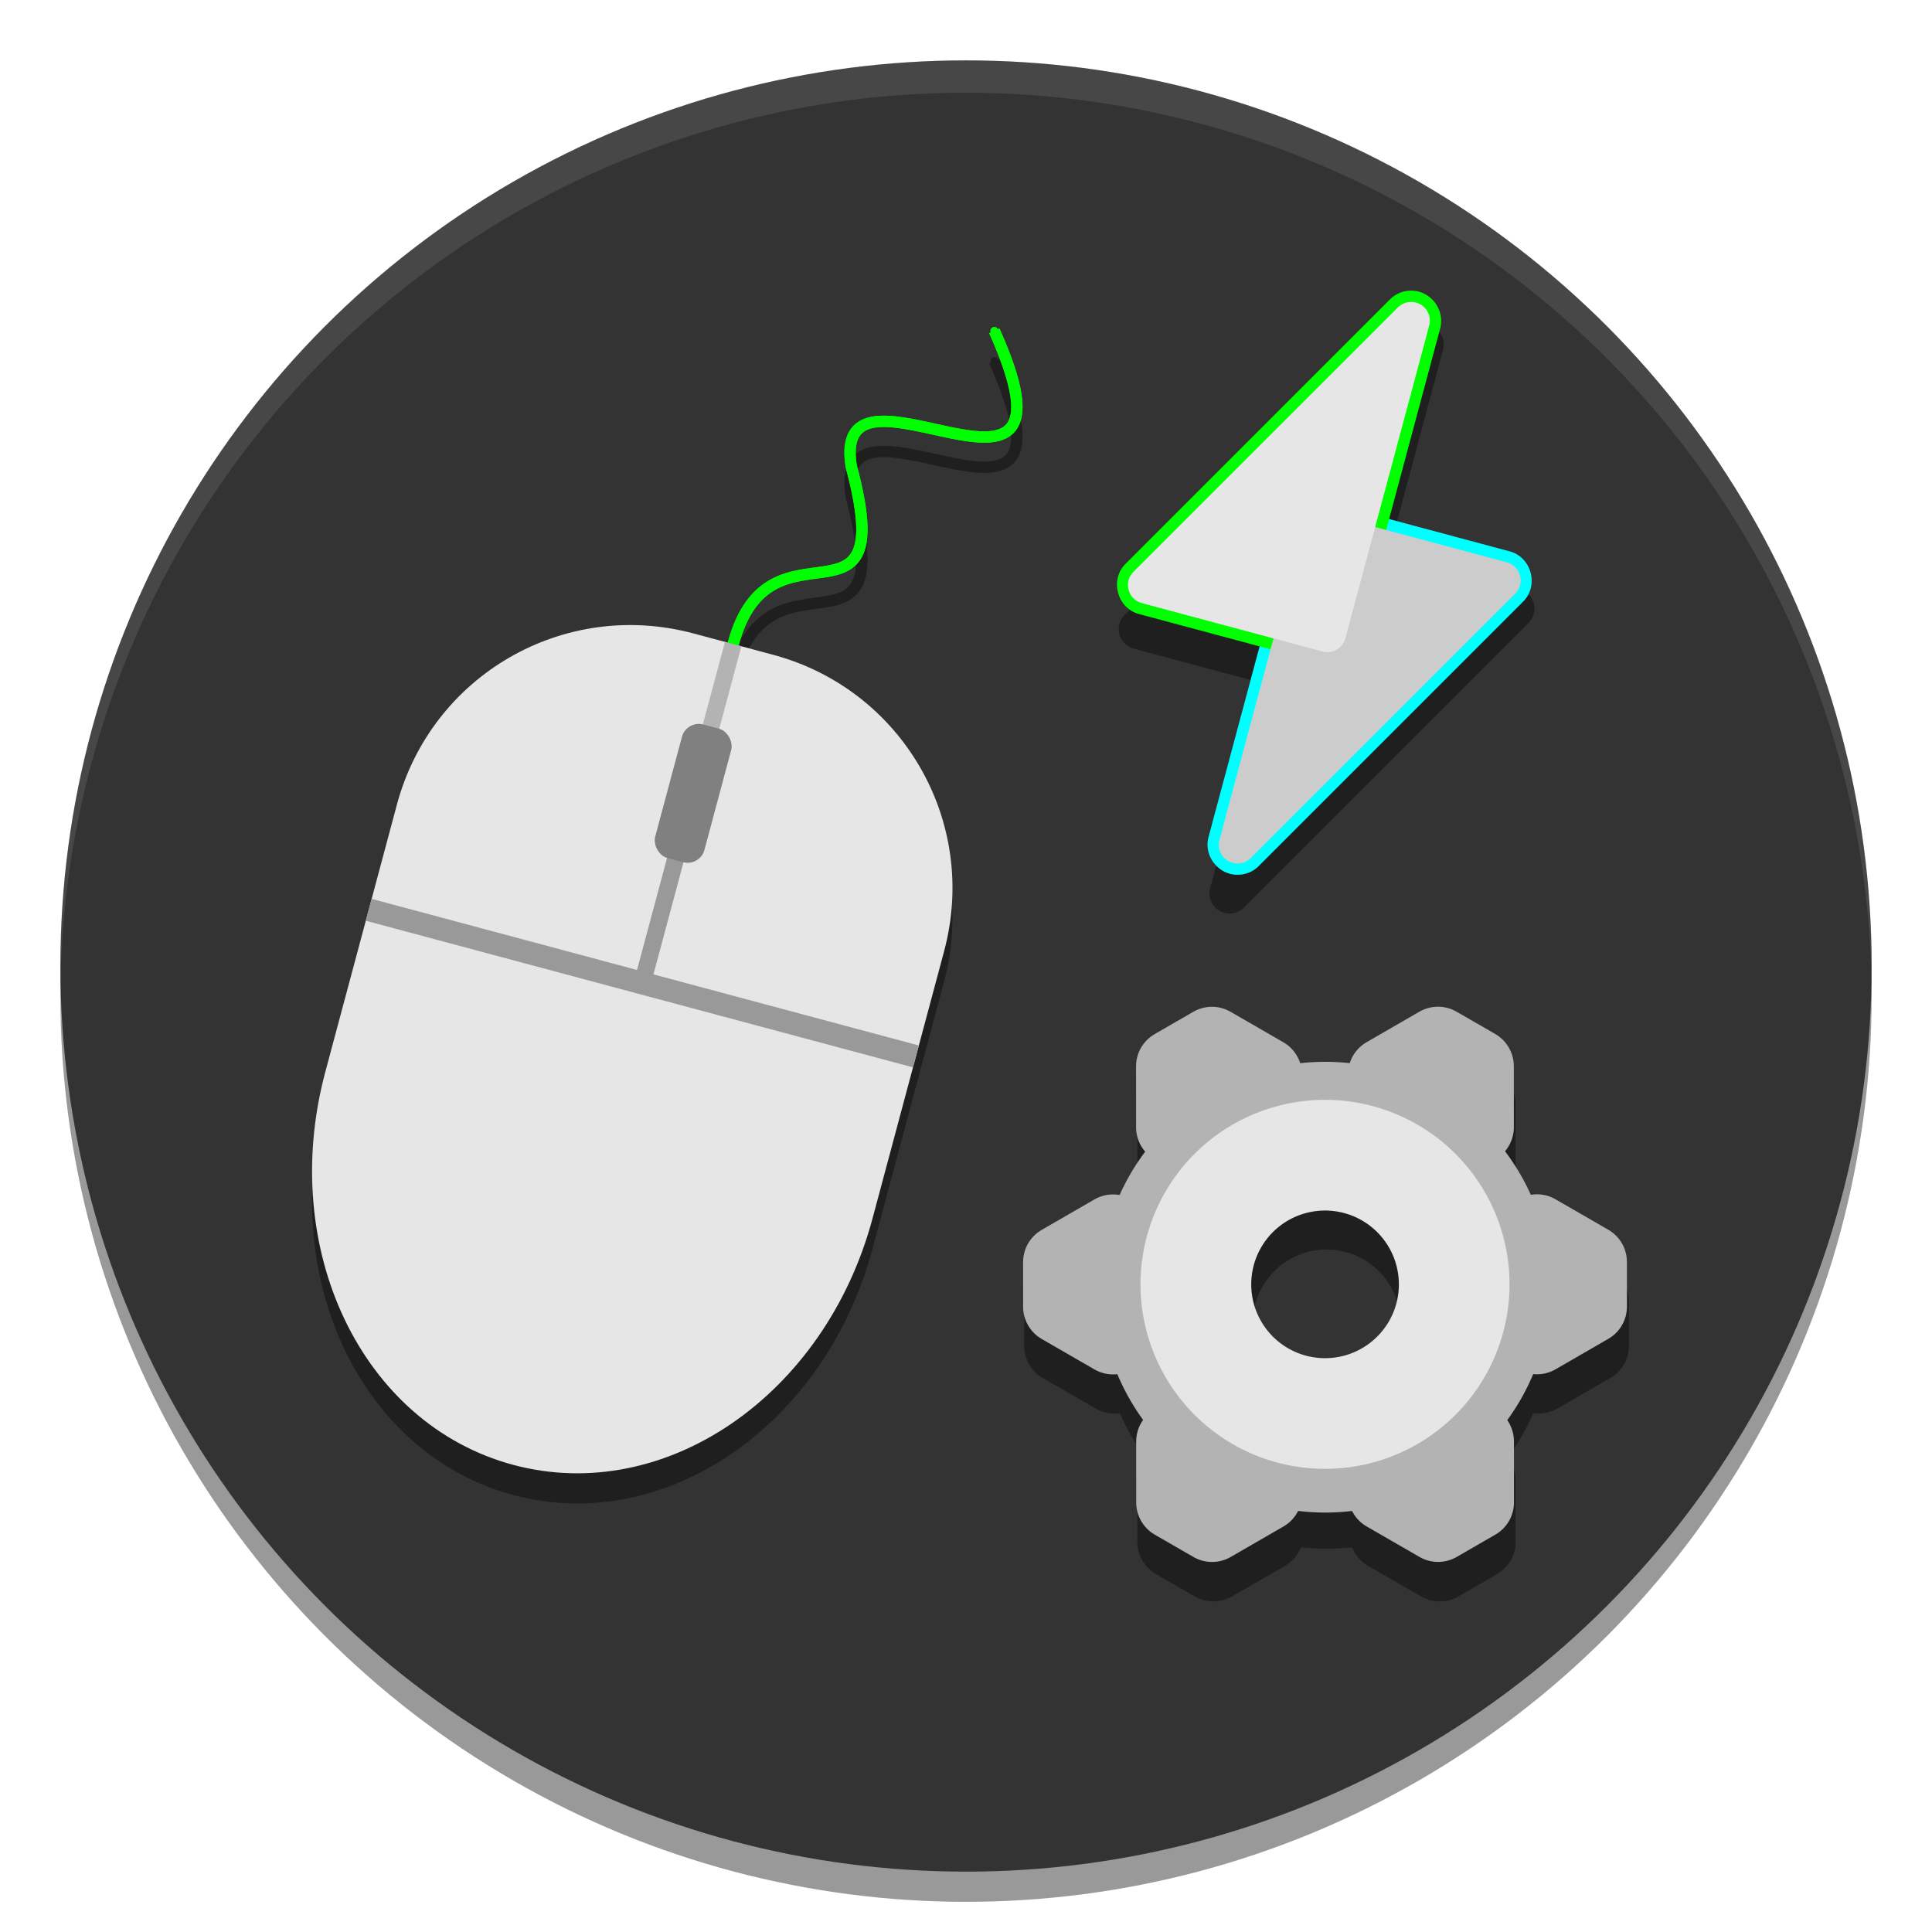 <?xml version="1.0" encoding="UTF-8" standalone="no"?>
<svg
   xmlns:dc="http://purl.org/dc/elements/1.1/"
   xmlns:cc="http://creativecommons.org/ns#"
   xmlns:rdf="http://www.w3.org/1999/02/22-rdf-syntax-ns#"
   xmlns:svg="http://www.w3.org/2000/svg"
   xmlns="http://www.w3.org/2000/svg"
   xmlns:sodipodi="http://sodipodi.sourceforge.net/DTD/sodipodi-0.dtd"
   xmlns:inkscape="http://www.inkscape.org/namespaces/inkscape"
   sodipodi:docname="org.freedesktop.Piper.svg"
   inkscape:version="1.0.1 (3bc2e813f5, 2020-09-07)"
   id="svg8"
   version="1.1"
   viewBox="0 0 67.733 67.733"
   height="256"
   width="256">
  <defs
     id="defs2">
    <marker
       style="overflow:visible"
       id="marker2934"
       refX="0.0"
       refY="0.0"
       orient="auto"
       inkscape:stockid="DotS"
       inkscape:isstock="true">
      <path
         transform="scale(0.2) translate(7.4, 1)"
         style="fill-rule:evenodd;stroke:#000000;stroke-width:1pt;stroke-opacity:1;fill:#000000;fill-opacity:1"
         d="M -2.5,-1.0 C -2.5,1.76 -4.74,4.0 -7.5,4.0 C -10.26,4.0 -12.5,1.76 -12.5,-1.0 C -12.5,-3.76 -10.26,-6.0 -7.5,-6.0 C -4.74,-6.0 -2.5,-3.76 -2.5,-1.0 z "
         id="path2932" />
    </marker>
    <marker
       style="overflow:visible"
       id="marker2874"
       refX="0.0"
       refY="0.0"
       orient="auto"
       inkscape:stockid="DotS"
       inkscape:isstock="true"
       inkscape:collect="always">
      <path
         transform="scale(0.2) translate(7.4, 1)"
         style="fill-rule:evenodd;stroke:#00ff00;stroke-width:1pt;stroke-opacity:1;fill:#00ff00;fill-opacity:1"
         d="M -2.5,-1.0 C -2.5,1.76 -4.74,4.0 -7.5,4.0 C -10.26,4.0 -12.5,1.76 -12.5,-1.0 C -12.5,-3.76 -10.26,-6.0 -7.5,-6.0 C -4.74,-6.0 -2.5,-3.76 -2.5,-1.0 z "
         id="path2872" />
    </marker>
    <marker
       style="overflow:visible"
       id="marker1773"
       refX="0.0"
       refY="0.0"
       orient="auto"
       inkscape:stockid="DotS"
       inkscape:isstock="true"
       inkscape:collect="always">
      <path
         transform="scale(0.2) translate(7.4, 1)"
         style="fill-rule:evenodd;stroke:#00ff00;stroke-width:1pt;stroke-opacity:1;fill:#00ff00;fill-opacity:1"
         d="M -2.5,-1.0 C -2.5,1.76 -4.74,4.0 -7.5,4.0 C -10.26,4.0 -12.5,1.76 -12.5,-1.0 C -12.5,-3.76 -10.26,-6.0 -7.5,-6.0 C -4.74,-6.0 -2.5,-3.76 -2.5,-1.0 z "
         id="path1771" />
    </marker>
  </defs>
  <sodipodi:namedview
     inkscape:window-maximized="1"
     inkscape:window-y="27"
     inkscape:window-x="2004"
     inkscape:window-height="1016"
     inkscape:window-width="1836"
     units="px"
     showgrid="false"
     inkscape:document-rotation="0"
     inkscape:current-layer="g1939"
     inkscape:document-units="px"
     inkscape:cy="168.18146"
     inkscape:cx="110.87028"
     inkscape:zoom="2"
     inkscape:pageshadow="2"
     inkscape:pageopacity="0.0"
     borderopacity="1.0"
     bordercolor="#666666"
     pagecolor="#ffffff"
     id="base" />
  <g
     inkscape:label="Background"
     id="layer2"
     inkscape:groupmode="layer">
    <g
       inkscape:groupmode="layer"
       id="layer13"
       inkscape:label="Shadow"
       style="display:inline;opacity:0.4">
      <circle
         cy="34.925"
         cx="33.867"
         id="circle1383"
         style="display:inline;opacity:1;fill:#000000;fill-opacity:1;stroke-width:1.701;paint-order:stroke fill markers"
         r="31.75" />
    </g>
    <g
       inkscape:groupmode="layer"
       id="layer10"
       inkscape:label="Colour"
       style="display:inline">
      <circle
         style="display:inline;opacity:1;fill:#333333;fill-opacity:1;stroke-width:1.701;paint-order:stroke fill markers"
         id="path1327"
         cx="33.867"
         cy="33.867"
         r="31.75" />
    </g>
    <g
       style="display:inline;opacity:0.1"
       inkscape:label="Highlight"
       id="layer1"
       inkscape:groupmode="layer">
      <path
         d="M 33.867,2.117 A 31.75,31.75 0 0 0 2.117,33.867 31.75,31.75 0 0 0 2.122,34.43 31.75,31.75 0 0 1 33.867,3.251 31.75,31.75 0 0 1 65.612,34.437 31.75,31.75 0 0 0 65.617,33.867 31.75,31.75 0 0 0 33.867,2.117 Z"
         style="display:inline;opacity:1;fill:#ffffff;fill-opacity:1;stroke-width:1.701;paint-order:stroke fill markers"
         id="circle849" />
    </g>
  </g>
  <g
     inkscape:groupmode="layer"
     id="layer7"
     inkscape:label="Icon"
     style="display:inline">
    <g
       inkscape:groupmode="layer"
       id="layer12"
       inkscape:label="Shadow"
       style="display:inline;opacity:0.4">
      <path
         id="path1264"
         style="color:#000000;font-style:normal;font-variant:normal;font-weight:normal;font-stretch:normal;font-size:medium;line-height:normal;font-family:sans-serif;font-variant-ligatures:normal;font-variant-position:normal;font-variant-caps:normal;font-variant-numeric:normal;font-variant-alternates:normal;font-variant-east-asian:normal;font-feature-settings:normal;font-variation-settings:normal;text-indent:0;text-align:start;text-decoration:none;text-decoration-line:none;text-decoration-style:solid;text-decoration-color:#000000;letter-spacing:normal;word-spacing:normal;text-transform:none;writing-mode:lr-tb;direction:ltr;text-orientation:mixed;dominant-baseline:auto;baseline-shift:baseline;text-anchor:start;white-space:normal;shape-padding:0;shape-margin:0;inline-size:0;clip-rule:nonzero;display:inline;overflow:visible;visibility:visible;isolation:auto;mix-blend-mode:normal;color-interpolation:sRGB;color-interpolation-filters:linearRGB;solid-color:#000000;solid-opacity:1;vector-effect:none;fill:#000000;fill-opacity:1;fill-rule:nonzero;stroke:none;stroke-width:5.327;stroke-linecap:square;stroke-linejoin:round;stroke-miterlimit:4;stroke-dasharray:none;stroke-dashoffset:0;stroke-opacity:1;paint-order:stroke fill markers;color-rendering:auto;image-rendering:auto;shape-rendering:auto;text-rendering:auto;enable-background:accumulate;stop-color:#000000"
         d="m 188.283,42.91 a 2.664,2.664 0 0 0 -0.045,0.002 2.664,2.664 0 0 0 -1.783,0.773 l -37.674,37.672 a 2.664,2.664 0 0 0 1.191,4.455 l 17.367,4.654 -7.246,27.043 a 2.664,2.664 0 0 0 4.457,2.568 l 37.672,-37.67 a 2.664,2.664 0 0 0 -1.205,-4.457 l -17.352,-4.652 7.246,-27.033 a 2.664,2.664 0 0 0 -2.629,-3.355 z"
         transform="scale(0.265)" />
      <path
         id="path2801"
         style="color:#000000;font-style:normal;font-variant:normal;font-weight:normal;font-stretch:normal;font-size:medium;line-height:normal;font-family:sans-serif;font-variant-ligatures:normal;font-variant-position:normal;font-variant-caps:normal;font-variant-numeric:normal;font-variant-alternates:normal;font-variant-east-asian:normal;font-feature-settings:normal;font-variation-settings:normal;text-indent:0;text-align:start;text-decoration:none;text-decoration-line:none;text-decoration-style:solid;text-decoration-color:#000000;letter-spacing:normal;word-spacing:normal;text-transform:none;writing-mode:lr-tb;direction:ltr;text-orientation:mixed;dominant-baseline:auto;baseline-shift:baseline;text-anchor:start;white-space:normal;shape-padding:0;shape-margin:0;inline-size:0;clip-rule:nonzero;display:inline;overflow:visible;visibility:visible;isolation:auto;mix-blend-mode:normal;color-interpolation:sRGB;color-interpolation-filters:linearRGB;solid-color:#000000;solid-opacity:1;vector-effect:none;fill:#000000;fill-opacity:1;fill-rule:nonzero;stroke:none;stroke-width:9.852;stroke-linecap:butt;stroke-linejoin:round;stroke-miterlimit:4;stroke-dasharray:none;stroke-dashoffset:0;stroke-opacity:1;paint-order:stroke fill markers;color-rendering:auto;image-rendering:auto;shape-rendering:auto;text-rendering:auto;enable-background:accumulate;stop-color:#000000"
         d="m 160.564,138.307 a 4.927,4.927 0 0 0 -2.504,0.658 l -5.123,2.959 a 4.927,4.927 0 0 0 -2.465,4.268 v 8.076 a 4.927,4.927 0 0 0 1.074,3.068 29.812,29.812 0 0 0 -1.865,2.842 29.812,29.812 0 0 0 -1.525,3.033 4.927,4.927 0 0 0 -0.977,-0.049 4.927,4.927 0 0 0 -2.215,0.656 l -7.004,4.039 a 4.927,4.927 0 0 0 -2.459,4.266 v 5.92 a 4.927,4.927 0 0 0 2.459,4.268 l 7.004,4.037 a 4.927,4.927 0 0 0 3.189,0.605 29.812,29.812 0 0 0 3.391,5.875 4.927,4.927 0 0 0 -1.072,3.072 v 8.076 a 4.927,4.927 0 0 0 2.465,4.266 l 5.123,2.961 a 4.927,4.927 0 0 0 4.924,0 l 7.006,-4.037 a 4.927,4.927 0 0 0 2.121,-2.465 29.812,29.812 0 0 0 6.779,0 4.927,4.927 0 0 0 2.121,2.465 l 6.998,4.037 a 4.927,4.927 0 0 0 4.932,0 l 5.123,-2.961 a 4.927,4.927 0 0 0 2.457,-4.266 v -8.076 a 4.927,4.927 0 0 0 -1.07,-3.068 29.812,29.812 0 0 0 1.867,-2.842 29.812,29.812 0 0 0 1.527,-3.037 4.927,4.927 0 0 0 3.189,-0.605 l 6.998,-4.037 A 4.927,4.927 0 0 0 215.5,178.043 v -5.92 a 4.927,4.927 0 0 0 -2.467,-4.266 l -6.998,-4.039 a 4.927,4.927 0 0 0 -2.42,-0.656 4.927,4.927 0 0 0 -0.768,0.055 29.812,29.812 0 0 0 -3.398,-5.883 4.927,4.927 0 0 0 1.072,-3.066 v -8.076 a 4.927,4.927 0 0 0 -2.457,-4.268 l -5.123,-2.959 a 4.927,4.927 0 0 0 -2.43,-0.658 4.927,4.927 0 0 0 -2.502,0.658 l -6.998,4.037 a 4.927,4.927 0 0 0 -2.121,2.463 29.812,29.812 0 0 0 -6.779,0 4.927,4.927 0 0 0 -2.121,-2.463 l -7.006,-4.037 a 4.927,4.927 0 0 0 -2.42,-0.658 z m 14.953,27 a 9.778,9.778 30 0 1 4.857,1.301 9.778,9.778 30 0 1 0.016,0.008 9.778,9.778 30 0 1 3.578,13.357 9.778,9.778 30 0 1 -13.355,3.58 9.778,9.778 30 0 1 -3.58,-13.357 9.778,9.778 30 0 1 8.484,-4.889 z"
         transform="scale(0.265)" />
      <g
         id="g2992"
         style="display:inline">
        <path
           id="path2856"
           style="display:inline;fill:#000000;stroke:none;stroke-width:7.656;stroke-linecap:butt;stroke-linejoin:round;stroke-miterlimit:4;stroke-dasharray:none;paint-order:stroke fill markers"
           d="m 24.309,23.265 c -4.542,-1.217 -9.177,1.459 -10.394,6.001 l -0.807,3.013 -0.851,3.177 -0.851,3.177 c -1.664,6.211 1.274,12.357 6.588,13.781 5.314,1.424 10.932,-2.43 12.596,-8.641 l 0.851,-3.177 0.851,-3.177 0.807,-3.013 C 34.316,29.865 31.64,25.229 27.098,24.012 l -1.395,-0.374 z" />
        <path
           style="fill:none;stroke:#000000;stroke-width:0.397;stroke-linecap:butt;stroke-linejoin:round;stroke-miterlimit:4;stroke-dasharray:none;stroke-opacity:1;marker-end:url(#marker2934)"
           d="m 25.704,23.639 c 1.282,-4.786 5.839,0.114 4.138,-6.236 -0.733,-4.551 8.511,3.036 5.017,-4.746"
           id="path2930"
           sodipodi:nodetypes="ccc" />
      </g>
    </g>
    <g
       inkscape:groupmode="layer"
       id="layer6"
       inkscape:label="Overlap outline"
       style="display:none">
      <path
         id="path1153"
         style="color:#000000;font-style:normal;font-variant:normal;font-weight:normal;font-stretch:normal;font-size:medium;line-height:normal;font-family:sans-serif;font-variant-ligatures:normal;font-variant-position:normal;font-variant-caps:normal;font-variant-numeric:normal;font-variant-alternates:normal;font-variant-east-asian:normal;font-feature-settings:normal;font-variation-settings:normal;text-indent:0;text-align:start;text-decoration:none;text-decoration-line:none;text-decoration-style:solid;text-decoration-color:#000000;letter-spacing:normal;word-spacing:normal;text-transform:none;writing-mode:lr-tb;direction:ltr;text-orientation:mixed;dominant-baseline:auto;baseline-shift:baseline;text-anchor:start;white-space:normal;shape-padding:0;shape-margin:0;inline-size:0;clip-rule:nonzero;display:inline;overflow:visible;visibility:visible;isolation:auto;mix-blend-mode:normal;color-interpolation:sRGB;color-interpolation-filters:linearRGB;solid-color:#000000;solid-opacity:1;vector-effect:none;fill:#cccccc;fill-opacity:1;fill-rule:nonzero;stroke:none;stroke-width:1.409;stroke-linecap:square;stroke-linejoin:round;stroke-miterlimit:4;stroke-dasharray:none;stroke-dashoffset:0;stroke-opacity:1;paint-order:stroke fill markers;color-rendering:auto;image-rendering:auto;shape-rendering:auto;text-rendering:auto;enable-background:accumulate;stop-color:#000000"
         d="m 46.194,17.615 a 0.705,0.705 0 0 0 -0.676,0.52 l -3.159,11.791 a 0.705,0.705 0 0 0 1.179,0.68 L 53.505,20.64 A 0.705,0.705 0 0 0 53.186,19.46 L 46.381,17.636 a 0.705,0.705 0 0 0 -0.187,-0.021 z" />
      <path
         id="path1698"
         style="color:#000000;font-style:normal;font-variant:normal;font-weight:normal;font-stretch:normal;font-size:medium;line-height:normal;font-family:sans-serif;font-variant-ligatures:normal;font-variant-position:normal;font-variant-caps:normal;font-variant-numeric:normal;font-variant-alternates:normal;font-variant-east-asian:normal;font-feature-settings:normal;font-variation-settings:normal;text-indent:0;text-align:start;text-decoration:none;text-decoration-line:none;text-decoration-style:solid;text-decoration-color:#000000;letter-spacing:normal;word-spacing:normal;text-transform:none;writing-mode:lr-tb;direction:ltr;text-orientation:mixed;dominant-baseline:auto;baseline-shift:baseline;text-anchor:start;white-space:normal;shape-padding:0;shape-margin:0;inline-size:0;clip-rule:nonzero;display:inline;overflow:visible;visibility:visible;isolation:auto;mix-blend-mode:normal;color-interpolation:sRGB;color-interpolation-filters:linearRGB;solid-color:#000000;solid-opacity:1;vector-effect:none;fill:#00ffff;fill-opacity:1;fill-rule:nonzero;stroke:none;stroke-width:1.409;stroke-linecap:square;stroke-linejoin:round;stroke-miterlimit:4;stroke-dasharray:none;stroke-dashoffset:0;stroke-opacity:1;paint-order:stroke fill markers;color-rendering:auto;image-rendering:auto;shape-rendering:auto;text-rendering:auto;enable-background:accumulate;stop-color:#000000"
         d="m 46.194,17.615 a 0.705,0.705 0 0 0 -0.676,0.52 l -3.159,11.792 a 0.705,0.705 0 0 0 0.034,0.458 l 3.126,-11.667 a 0.705,0.705 0 0 1 0.676,-0.52 0.705,0.705 0 0 1 0.187,0.021 l 6.805,1.824 a 0.705,0.705 0 0 1 0.461,0.39 0.705,0.705 0 0 0 -0.461,-0.972 l -6.805,-1.824 a 0.705,0.705 0 0 0 -0.187,-0.021 z" />
      <path
         id="path1634"
         style="color:#000000;font-style:normal;font-variant:normal;font-weight:normal;font-stretch:normal;font-size:medium;line-height:normal;font-family:sans-serif;font-variant-ligatures:normal;font-variant-position:normal;font-variant-caps:normal;font-variant-numeric:normal;font-variant-alternates:normal;font-variant-east-asian:normal;font-feature-settings:normal;font-variation-settings:normal;text-indent:0;text-align:start;text-decoration:none;text-decoration-line:none;text-decoration-style:solid;text-decoration-color:#000000;letter-spacing:normal;word-spacing:normal;text-transform:none;writing-mode:lr-tb;direction:ltr;text-orientation:mixed;dominant-baseline:auto;baseline-shift:baseline;text-anchor:start;white-space:normal;shape-padding:0;shape-margin:0;inline-size:0;clip-rule:nonzero;display:inline;overflow:visible;visibility:visible;isolation:auto;mix-blend-mode:normal;color-interpolation:sRGB;color-interpolation-filters:linearRGB;solid-color:#000000;solid-opacity:1;vector-effect:none;fill:#00ffff;fill-opacity:1;fill-rule:nonzero;stroke:none;stroke-width:1.409;stroke-linecap:square;stroke-linejoin:round;stroke-miterlimit:4;stroke-dasharray:none;stroke-dashoffset:0;stroke-opacity:1;paint-order:stroke fill markers;color-rendering:auto;image-rendering:auto;shape-rendering:auto;text-rendering:auto;enable-background:accumulate;stop-color:#000000"
         d="m 46.194,17.615 a 0.705,0.705 0 0 0 -0.676,0.52 l -3.159,11.792 a 0.705,0.705 0 0 0 0.971,0.823 0.705,0.705 0 0 1 -0.389,-0.823 l 3.159,-11.792 a 0.705,0.705 0 0 1 0.408,-0.465 l -0.126,-0.034 a 0.705,0.705 0 0 0 -0.187,-0.021 z" />
      <path
         id="path1162"
         style="color:#000000;font-style:normal;font-variant:normal;font-weight:normal;font-stretch:normal;font-size:medium;line-height:normal;font-family:sans-serif;font-variant-ligatures:normal;font-variant-position:normal;font-variant-caps:normal;font-variant-numeric:normal;font-variant-alternates:normal;font-variant-east-asian:normal;font-feature-settings:normal;font-variation-settings:normal;text-indent:0;text-align:start;text-decoration:none;text-decoration-line:none;text-decoration-style:solid;text-decoration-color:#000000;letter-spacing:normal;word-spacing:normal;text-transform:none;writing-mode:lr-tb;direction:ltr;text-orientation:mixed;dominant-baseline:auto;baseline-shift:baseline;text-anchor:start;white-space:normal;shape-padding:0;shape-margin:0;inline-size:0;clip-rule:nonzero;display:inline;overflow:visible;visibility:visible;isolation:auto;mix-blend-mode:normal;color-interpolation:sRGB;color-interpolation-filters:linearRGB;solid-color:#000000;solid-opacity:1;vector-effect:none;fill:#e6e6e6;fill-opacity:1;fill-rule:nonzero;stroke:none;stroke-width:1.409;stroke-linecap:square;stroke-linejoin:round;stroke-miterlimit:4;stroke-dasharray:none;stroke-dashoffset:0;stroke-opacity:1;paint-order:stroke fill markers;color-rendering:auto;image-rendering:auto;shape-rendering:auto;text-rendering:auto;enable-background:accumulate;stop-color:#000000"
         d="m 49.805,10.19 a 0.705,0.705 0 0 0 -0.472,0.205 l -9.968,9.967 a 0.705,0.705 0 0 0 0.316,1.179 l 6.808,1.824 a 0.705,0.705 0 0 0 0.864,-0.499 l 3.159,-11.789 a 0.705,0.705 0 0 0 -0.707,-0.887 z" />
      <path
         id="path1659"
         style="color:#000000;font-style:normal;font-variant:normal;font-weight:normal;font-stretch:normal;font-size:medium;line-height:normal;font-family:sans-serif;font-variant-ligatures:normal;font-variant-position:normal;font-variant-caps:normal;font-variant-numeric:normal;font-variant-alternates:normal;font-variant-east-asian:normal;font-feature-settings:normal;font-variation-settings:normal;text-indent:0;text-align:start;text-decoration:none;text-decoration-line:none;text-decoration-style:solid;text-decoration-color:#000000;letter-spacing:normal;word-spacing:normal;text-transform:none;writing-mode:lr-tb;direction:ltr;text-orientation:mixed;dominant-baseline:auto;baseline-shift:baseline;text-anchor:start;white-space:normal;shape-padding:0;shape-margin:0;inline-size:0;clip-rule:nonzero;display:inline;overflow:visible;visibility:visible;isolation:auto;mix-blend-mode:normal;color-interpolation:sRGB;color-interpolation-filters:linearRGB;solid-color:#000000;solid-opacity:1;vector-effect:none;fill:#00ff00;fill-opacity:1;fill-rule:nonzero;stroke:none;stroke-width:1.409;stroke-linecap:square;stroke-linejoin:round;stroke-miterlimit:4;stroke-dasharray:none;stroke-dashoffset:0;stroke-opacity:1;paint-order:stroke fill markers;color-rendering:auto;image-rendering:auto;shape-rendering:auto;text-rendering:auto;enable-background:accumulate;stop-color:#000000"
         d="m 47.907,18.046 -1.136,4.238 a 0.705,0.705 0 0 1 -0.865,0.499 l -1.525,-0.409 -0.106,0.398 2.213,0.593 a 0.705,0.705 0 0 0 0.865,-0.499 l 1.243,-4.636 z" />
      <path
         id="path1652"
         style="color:#000000;font-style:normal;font-variant:normal;font-weight:normal;font-stretch:normal;font-size:medium;line-height:normal;font-family:sans-serif;font-variant-ligatures:normal;font-variant-position:normal;font-variant-caps:normal;font-variant-numeric:normal;font-variant-alternates:normal;font-variant-east-asian:normal;font-feature-settings:normal;font-variation-settings:normal;text-indent:0;text-align:start;text-decoration:none;text-decoration-line:none;text-decoration-style:solid;text-decoration-color:#000000;letter-spacing:normal;word-spacing:normal;text-transform:none;writing-mode:lr-tb;direction:ltr;text-orientation:mixed;dominant-baseline:auto;baseline-shift:baseline;text-anchor:start;white-space:normal;shape-padding:0;shape-margin:0;inline-size:0;clip-rule:nonzero;display:inline;overflow:visible;visibility:visible;isolation:auto;mix-blend-mode:normal;color-interpolation:sRGB;color-interpolation-filters:linearRGB;solid-color:#000000;solid-opacity:1;vector-effect:none;fill:#00ff00;fill-opacity:1;fill-rule:nonzero;stroke:none;stroke-width:1.409;stroke-linecap:square;stroke-linejoin:round;stroke-miterlimit:4;stroke-dasharray:none;stroke-dashoffset:0;stroke-opacity:1;paint-order:stroke fill markers;color-rendering:auto;image-rendering:auto;shape-rendering:auto;text-rendering:auto;enable-background:accumulate;stop-color:#000000"
         d="m 39.169,20.978 a 0.705,0.705 0 0 0 0.512,0.563 l 4.595,1.231 0.106,-0.398 z" />
      <path
         id="path1689"
         style="color:#000000;font-style:normal;font-variant:normal;font-weight:normal;font-stretch:normal;font-size:medium;line-height:normal;font-family:sans-serif;font-variant-ligatures:normal;font-variant-position:normal;font-variant-caps:normal;font-variant-numeric:normal;font-variant-alternates:normal;font-variant-east-asian:normal;font-feature-settings:normal;font-variation-settings:normal;text-indent:0;text-align:start;text-decoration:none;text-decoration-line:none;text-decoration-style:solid;text-decoration-color:#000000;letter-spacing:normal;word-spacing:normal;text-transform:none;writing-mode:lr-tb;direction:ltr;text-orientation:mixed;dominant-baseline:auto;baseline-shift:baseline;text-anchor:start;white-space:normal;shape-padding:0;shape-margin:0;inline-size:0;clip-rule:nonzero;display:inline;overflow:visible;visibility:visible;isolation:auto;mix-blend-mode:normal;color-interpolation:sRGB;color-interpolation-filters:linearRGB;solid-color:#000000;solid-opacity:1;vector-effect:none;fill:#00ff00;fill-opacity:1;fill-rule:nonzero;stroke:none;stroke-width:1.409;stroke-linecap:square;stroke-linejoin:round;stroke-miterlimit:4;stroke-dasharray:none;stroke-dashoffset:0;stroke-opacity:1;paint-order:stroke fill markers;color-rendering:auto;image-rendering:auto;shape-rendering:auto;text-rendering:auto;enable-background:accumulate;stop-color:#000000"
         d="m 49.944,10.199 a 0.705,0.705 0 0 1 -0.014,0.296 l -2.024,7.551 0.689,0.184 1.917,-7.153 a 0.705,0.705 0 0 0 -0.568,-0.878 z" />
    </g>
    <g
       inkscape:groupmode="layer"
       id="g1939"
       inkscape:label="Full outline"
       style="display:inline">
      <path
         style="color:#000000;font-style:normal;font-variant:normal;font-weight:normal;font-stretch:normal;font-size:medium;line-height:normal;font-family:sans-serif;font-variant-ligatures:normal;font-variant-position:normal;font-variant-caps:normal;font-variant-numeric:normal;font-variant-alternates:normal;font-variant-east-asian:normal;font-feature-settings:normal;font-variation-settings:normal;text-indent:0;text-align:start;text-decoration:none;text-decoration-line:none;text-decoration-style:solid;text-decoration-color:#000000;letter-spacing:normal;word-spacing:normal;text-transform:none;writing-mode:lr-tb;direction:ltr;text-orientation:mixed;dominant-baseline:auto;baseline-shift:baseline;text-anchor:start;white-space:normal;shape-padding:0;shape-margin:0;inline-size:0;clip-rule:nonzero;display:inline;overflow:visible;visibility:visible;isolation:auto;mix-blend-mode:normal;color-interpolation:sRGB;color-interpolation-filters:linearRGB;solid-color:#000000;solid-opacity:1;vector-effect:none;fill:#00ffff;fill-opacity:1;fill-rule:nonzero;stroke:none;stroke-width:0.794;stroke-linecap:square;stroke-linejoin:round;stroke-miterlimit:4;stroke-dasharray:none;stroke-dashoffset:0;stroke-opacity:1;paint-order:stroke fill markers;color-rendering:auto;image-rendering:auto;shape-rendering:auto;text-rendering:auto;enable-background:accumulate;stop-color:#000000"
         d="m 46.598,17.633 c -0.558,-0.15 -1.142,0.188 -1.291,0.746 l -2.938,10.965 c -0.181,0.674 0.359,1.351 1.057,1.324 0.264,-0.01 0.516,-0.118 0.703,-0.305 a 0.397,0.397 0 0 0 0,-0.002 l 9.271,-9.271 c 0.559,-0.559 0.293,-1.555 -0.471,-1.76 z m -0.207,0.768 a 0.397,0.397 0 0 0 0.002,0 l 6.332,1.695 c 0.211,0.057 0.27,0.279 0.115,0.434 l -9.271,9.27 c -0.046,0.046 -0.107,0.074 -0.172,0.076 a 0.397,0.397 0 0 0 -0.002,0 c -0.185,0.007 -0.308,-0.147 -0.26,-0.326 l 2.939,-10.965 a 0.397,0.397 0 0 0 0,-0.002 c 0.038,-0.143 0.174,-0.22 0.316,-0.182 z"
         id="path1949" />
      <g
         id="g1911"
         transform="matrix(1.033,0.596,-0.596,1.033,41.041,-18.204)">
        <g
           id="g1903">
          <path
             id="path1891"
             style="fill:#cccccc;stroke:#b3b3b3;stroke-width:2.186;stroke-linecap:butt;stroke-linejoin:round;stroke-miterlimit:4;stroke-dasharray:none;paint-order:stroke fill markers"
             d="m 29.771,35.874 -0.897,1.553 h 3.106 l -0.897,-1.553 z" />
          <path
             id="path1893"
             style="fill:#cccccc;stroke:#b3b3b3;stroke-width:2.186;stroke-linecap:butt;stroke-linejoin:round;stroke-miterlimit:4;stroke-dasharray:none;paint-order:stroke fill markers"
             d="m 29.771,51.438 -0.897,-1.553 h 3.106 l -0.897,1.553 z" />
          <path
             id="path1895"
             style="fill:#cccccc;stroke:#b3b3b3;stroke-width:2.186;stroke-linecap:butt;stroke-linejoin:round;stroke-miterlimit:4;stroke-dasharray:none;paint-order:stroke fill markers"
             d="m 36.838,39.197 -1.793,8e-6 1.553,2.69 0.897,-1.553 z" />
          <path
             id="path1897"
             style="fill:#cccccc;stroke:#b3b3b3;stroke-width:2.186;stroke-linecap:butt;stroke-linejoin:round;stroke-miterlimit:4;stroke-dasharray:none;paint-order:stroke fill markers"
             d="m 23.359,46.979 0.897,-1.553 1.553,2.69 -1.793,1e-5 z" />
          <path
             id="path1899"
             style="fill:#cccccc;stroke:#b3b3b3;stroke-width:2.186;stroke-linecap:butt;stroke-linejoin:round;stroke-miterlimit:4;stroke-dasharray:none;paint-order:stroke fill markers"
             d="m 37.495,46.979 -0.897,-1.553 -1.553,2.69 1.793,10e-6 z" />
          <path
             id="path1901"
             style="fill:#cccccc;stroke:#b3b3b3;stroke-width:2.186;stroke-linecap:butt;stroke-linejoin:round;stroke-miterlimit:4;stroke-dasharray:none;paint-order:stroke fill markers"
             d="m 24.016,39.197 1.793,8e-6 -1.553,2.69 -0.897,-1.553 z" />
        </g>
        <g
           id="g1909">
          <path
             id="path1905"
             style="fill:#b3b3b3;stroke:none;stroke-width:4.826;stroke-linecap:square;stroke-linejoin:round;stroke-miterlimit:4;stroke-dasharray:none;paint-order:stroke fill markers"
             d="M 114.832,140 A 25,25 0 0 0 90,165 a 25,25 0 0 0 25,25 25,25 0 0 0 25,-25 25,25 0 0 0 -25,-25 25,25 0 0 0 -0.168,0 z m 0.148,15 a 10,10 0 0 1 0.019,0 10,10 0 0 1 10,10 10,10 0 0 1 -10,10 10,10 0 0 1 -10,-10 10,10 0 0 1 9.98,-10 z"
             transform="scale(0.265)" />
          <path
             id="path1907"
             style="fill:#e6e6e6;stroke:none;stroke-width:1.047;stroke-linecap:square;stroke-linejoin:round;stroke-miterlimit:4;stroke-dasharray:none;paint-order:stroke fill markers"
             d="m 30.391,38.232 a 5.424,5.424 0 0 0 -5.388,5.424 5.424,5.424 0 0 0 5.424,5.424 5.424,5.424 0 0 0 5.424,-5.424 5.424,5.424 0 0 0 -5.424,-5.424 5.424,5.424 0 0 0 -0.036,0 z m 0.032,3.254 a 2.17,2.17 0 0 1 0.005,0 2.17,2.17 0 0 1 2.17,2.17 2.17,2.17 0 0 1 -2.17,2.17 2.17,2.17 0 0 1 -2.17,-2.17 2.17,2.17 0 0 1 2.165,-2.17 z" />
        </g>
      </g>
      <g
         id="g1931"
         transform="translate(-0.529)">
        <path
           style="fill:none;stroke:#00ff00;stroke-width:0.397;stroke-linecap:butt;stroke-linejoin:round;stroke-miterlimit:4;stroke-dasharray:none;stroke-opacity:1;marker-end:url(#marker1773)"
           d="m 26.233,22.58 c 1.282,-4.786 5.839,0.114 4.138,-6.236 -0.733,-4.551 8.511,3.036 5.017,-4.746"
           id="path1915"
           sodipodi:nodetypes="ccc" />
        <g
           id="g1929">
          <path
             id="path1917"
             style="display:inline;opacity:1;fill:#e6e6e6;stroke:none;stroke-width:7.656;stroke-linecap:butt;stroke-linejoin:round;stroke-miterlimit:4;stroke-dasharray:none;paint-order:stroke fill markers"
             d="m 24.838,22.207 c -4.542,-1.217 -9.177,1.459 -10.394,6.001 l -0.807,3.013 -0.851,3.177 -0.851,3.177 c -1.664,6.211 1.274,12.357 6.588,13.781 5.314,1.424 10.932,-2.43 12.596,-8.641 l 0.851,-3.177 0.851,-3.177 0.807,-3.013 C 34.846,28.806 32.169,24.171 27.628,22.954 l -1.395,-0.374 z" />
          <g
             id="g1927">
            <rect
               style="opacity:1;fill:#b3b3b3;stroke:none;stroke-width:2.146;stroke-linecap:butt;stroke-linejoin:round;stroke-miterlimit:4;stroke-dasharray:none;paint-order:stroke fill markers"
               id="rect1919"
               width="0.596"
               height="3.57"
               x="30.885"
               y="15.021"
               ry="0"
               transform="rotate(15)" />
            <rect
               style="opacity:1;fill:#999999;stroke:none;stroke-width:5.845;stroke-linecap:butt;stroke-linejoin:round;stroke-miterlimit:4;stroke-dasharray:none;paint-order:stroke fill markers"
               id="rect1921"
               width="19.861"
               height="0.794"
               x="21.253"
               y="26.93"
               ry="0"
               transform="rotate(15)" />
            <rect
               style="opacity:1;fill:#999999;stroke:none;stroke-width:2.615;stroke-linecap:butt;stroke-linejoin:round;stroke-miterlimit:4;stroke-dasharray:none;paint-order:stroke fill markers"
               id="rect1923"
               width="0.596"
               height="5.3"
               x="30.885"
               y="-27.12"
               ry="0"
               transform="matrix(0.966,0.259,0.259,-0.966,0,0)" />
            <rect
               style="opacity:1;fill:#808080;stroke:none;stroke-width:0.802;stroke-linecap:butt;stroke-linejoin:round;stroke-miterlimit:4;stroke-dasharray:none;paint-order:stroke fill markers"
               id="rect1925"
               width="1.788"
               height="4.846"
               x="30.29"
               y="18.016"
               ry="0.611"
               transform="rotate(15)" />
          </g>
        </g>
      </g>
      <path
         style="color:#000000;font-style:normal;font-variant:normal;font-weight:normal;font-stretch:normal;font-size:medium;line-height:normal;font-family:sans-serif;font-variant-ligatures:normal;font-variant-position:normal;font-variant-caps:normal;font-variant-numeric:normal;font-variant-alternates:normal;font-variant-east-asian:normal;font-feature-settings:normal;font-variation-settings:normal;text-indent:0;text-align:start;text-decoration:none;text-decoration-line:none;text-decoration-style:solid;text-decoration-color:#000000;letter-spacing:normal;word-spacing:normal;text-transform:none;writing-mode:lr-tb;direction:ltr;text-orientation:mixed;dominant-baseline:auto;baseline-shift:baseline;text-anchor:start;white-space:normal;shape-padding:0;shape-margin:0;inline-size:0;clip-rule:nonzero;display:inline;overflow:visible;visibility:visible;isolation:auto;mix-blend-mode:normal;color-interpolation:sRGB;color-interpolation-filters:linearRGB;solid-color:#000000;solid-opacity:1;vector-effect:none;fill:#00ff00;fill-opacity:1;fill-rule:nonzero;stroke:none;stroke-width:0.794;stroke-linecap:square;stroke-linejoin:round;stroke-miterlimit:4;stroke-dasharray:none;stroke-dashoffset:0;stroke-opacity:1;paint-order:stroke fill markers;color-rendering:auto;image-rendering:auto;shape-rendering:auto;text-rendering:auto;enable-background:accumulate;stop-color:#000000"
         d="m 49.434,10.189 c -0.265,0.009 -0.517,0.12 -0.705,0.307 l -9.271,9.271 c -0.559,0.559 -0.293,1.555 0.471,1.76 l 6.332,1.697 c 0.557,0.15 1.142,-0.187 1.291,-0.744 v -0.002 l 2.939,-10.963 v -0.002 c 0.18,-0.673 -0.36,-1.351 -1.057,-1.324 z m 0.029,0.793 c 0.185,-0.007 0.308,0.147 0.26,0.326 l -2.939,10.967 c -0.038,0.143 -0.174,0.222 -0.316,0.184 l -6.334,-1.697 c -0.211,-0.057 -0.27,-0.279 -0.115,-0.434 l 9.271,-9.27 c 0.046,-0.046 0.109,-0.074 0.174,-0.076 z"
         id="path1957" />
      <path
         style="color:#000000;font-style:normal;font-variant:normal;font-weight:normal;font-stretch:normal;font-size:medium;line-height:normal;font-family:sans-serif;font-variant-ligatures:normal;font-variant-position:normal;font-variant-caps:normal;font-variant-numeric:normal;font-variant-alternates:normal;font-variant-east-asian:normal;font-feature-settings:normal;font-variation-settings:normal;text-indent:0;text-align:start;text-decoration:none;text-decoration-line:none;text-decoration-style:solid;text-decoration-color:#000000;letter-spacing:normal;word-spacing:normal;text-transform:none;writing-mode:lr-tb;direction:ltr;text-orientation:mixed;dominant-baseline:auto;baseline-shift:baseline;text-anchor:start;white-space:normal;shape-padding:0;shape-margin:0;inline-size:0;clip-rule:nonzero;display:inline;overflow:visible;visibility:visible;isolation:auto;mix-blend-mode:normal;color-interpolation:sRGB;color-interpolation-filters:linearRGB;solid-color:#000000;solid-opacity:1;vector-effect:none;fill:#cccccc;fill-opacity:1;fill-rule:nonzero;stroke:none;stroke-width:0.794;stroke-linecap:square;stroke-linejoin:round;stroke-miterlimit:4;stroke-dasharray:none;stroke-dashoffset:0;stroke-opacity:1;paint-order:stroke fill markers;color-rendering:auto;image-rendering:auto;shape-rendering:auto;text-rendering:auto;enable-background:accumulate;stop-color:#000000"
         d="m 43.41,30.272 c 0.165,-0.006 0.322,-0.074 0.439,-0.19 l 9.272,-9.271 c 0.357,-0.357 0.194,-0.966 -0.294,-1.097 l -6.332,-1.697 c -0.35,-0.094 -0.711,0.114 -0.804,0.464 L 42.752,29.446 c -0.115,0.427 0.217,0.842 0.658,0.825 z"
         id="path1951" />
      <path
         style="color:#000000;font-style:normal;font-variant:normal;font-weight:normal;font-stretch:normal;font-size:medium;line-height:normal;font-family:sans-serif;font-variant-ligatures:normal;font-variant-position:normal;font-variant-caps:normal;font-variant-numeric:normal;font-variant-alternates:normal;font-variant-east-asian:normal;font-feature-settings:normal;font-variation-settings:normal;text-indent:0;text-align:start;text-decoration:none;text-decoration-line:none;text-decoration-style:solid;text-decoration-color:#000000;letter-spacing:normal;word-spacing:normal;text-transform:none;writing-mode:lr-tb;direction:ltr;text-orientation:mixed;dominant-baseline:auto;baseline-shift:baseline;text-anchor:start;white-space:normal;shape-padding:0;shape-margin:0;inline-size:0;clip-rule:nonzero;display:inline;overflow:visible;visibility:visible;isolation:auto;mix-blend-mode:normal;color-interpolation:sRGB;color-interpolation-filters:linearRGB;solid-color:#000000;solid-opacity:1;vector-effect:none;fill:#e6e6e6;fill-opacity:1;fill-rule:nonzero;stroke:none;stroke-width:0.794;stroke-linecap:square;stroke-linejoin:round;stroke-miterlimit:4;stroke-dasharray:none;stroke-dashoffset:0;stroke-opacity:1;paint-order:stroke fill markers;color-rendering:auto;image-rendering:auto;shape-rendering:auto;text-rendering:auto;enable-background:accumulate;stop-color:#000000"
         d="m 49.448,10.586 c -0.165,0.006 -0.322,0.074 -0.439,0.19 l -9.272,9.271 c -0.357,0.357 -0.194,0.966 0.294,1.097 l 6.332,1.697 c 0.35,0.094 0.711,-0.114 0.804,-0.464 l 2.939,-10.965 c 0.115,-0.427 -0.217,-0.842 -0.658,-0.825 z"
         id="path1959" />
      <path
         style="fill:none;stroke:#00ff00;stroke-width:0.397;stroke-linecap:butt;stroke-linejoin:round;stroke-miterlimit:4;stroke-dasharray:none;stroke-opacity:1;marker-end:url(#marker2874)"
         d="m 25.704,22.58 c 1.282,-4.786 5.839,0.114 4.138,-6.236 -0.733,-4.551 8.511,3.036 5.017,-4.746"
         id="path2854"
         sodipodi:nodetypes="ccc" />
    </g>
  </g>
</svg>
